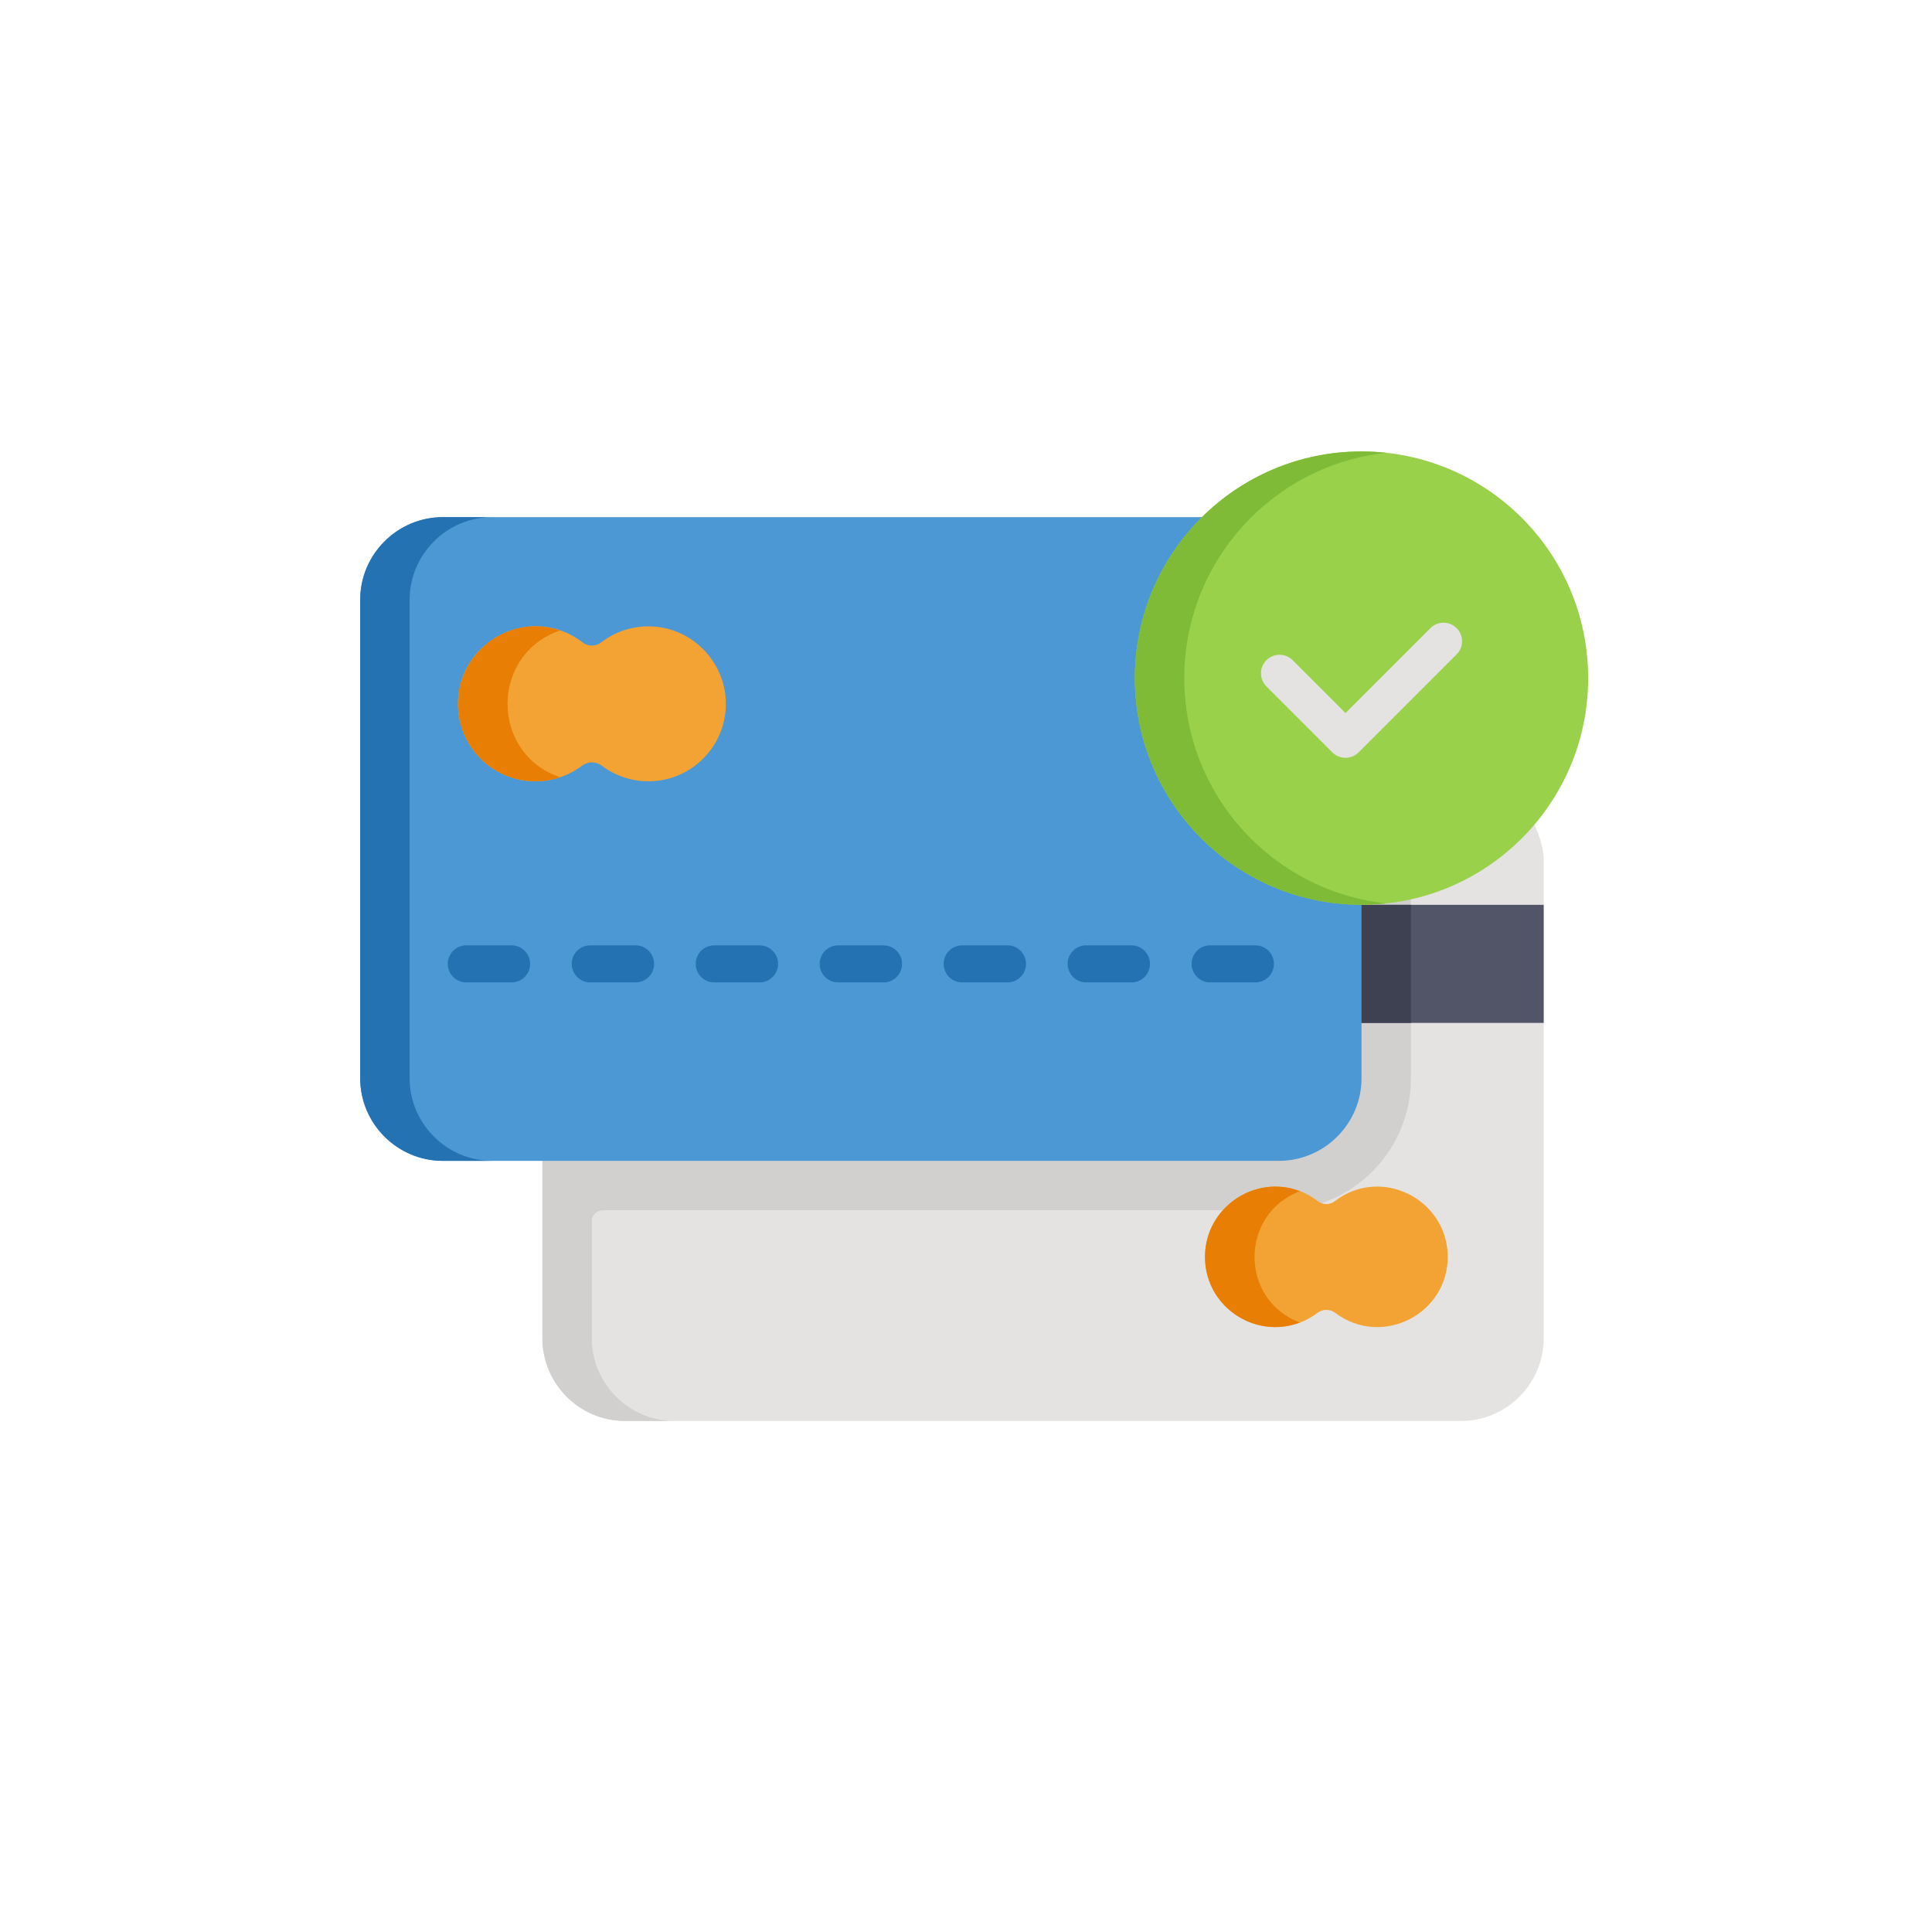 <?xml version="1.0" encoding="UTF-8"?>
<svg width="236px" height="236px" viewBox="0 0 236 236" version="1.1" xmlns="http://www.w3.org/2000/svg" xmlns:xlink="http://www.w3.org/1999/xlink">
    <!-- Generator: Sketch 51.3 (57544) - http://www.bohemiancoding.com/sketch -->
    <title>credit-card (2)</title>
    <desc>Created with Sketch.</desc>
    <defs></defs>
    <g id="final" stroke="none" stroke-width="1" fill="none" fill-rule="evenodd">
        <g id="sponsor_payment4" transform="translate(-841, -239)" fill-rule="nonzero">
            <g id="credit-card-(2)" transform="translate(841, 239)">
                <path d="M165.408,110.519 L165.408,130.806 C165.408,136.356 160.867,140.897 155.317,140.897 C152.028,140.897 73.027,140.897 66.254,140.897 L66.254,163.485 C66.254,169.035 70.795,173.577 76.346,173.577 L178.476,173.577 C184.026,173.577 188.567,169.035 188.567,163.485 L188.567,105.038 C188.567,103.451 187.893,101.645 187.233,100.306 C182.155,106.362 173.932,110.519 165.408,110.519 Z" id="Shape" fill="#E4E3E1"></path>
                <path d="M165.408,110.519 L165.408,130.806 C165.408,136.356 160.867,140.897 155.317,140.897 L72.29,140.897 C69.263,140.897 67.14,140.897 66.254,140.897 L66.254,163.485 C66.254,169.036 70.795,173.577 76.346,173.577 L82.382,173.577 C76.832,173.577 72.29,169.036 72.29,163.485 L72.29,149.167 C72.29,148.433 72.884,147.839 73.617,147.839 L156.223,147.839 C165.13,147.839 172.351,140.619 172.351,131.711 L172.351,109.611 C170.1,110.198 167.766,110.519 165.408,110.519 Z" id="Shape" fill="#D1D0CF"></path>
                <path d="M160.996,146.736 C161.594,147.197 162.442,147.197 163.04,146.736 C168.635,142.42 176.65,146.406 176.838,153.286 C177.035,160.479 168.816,164.673 163.118,160.379 C162.462,159.885 161.573,159.885 160.919,160.379 C155.235,164.661 147,160.497 147.198,153.286 C147.387,146.399 155.407,142.424 160.996,146.736 Z" id="Shape" fill="#F3A334"></path>
                <path d="M158.793,145.507 C153.219,143.399 147.356,147.521 147.197,153.286 C147.031,159.359 153.068,163.695 158.776,161.55 C151.398,158.764 151.403,148.312 158.793,145.507 Z" id="Shape" fill="#E87E04"></path>
                <polygon id="Shape" fill="#525468" points="165.408 110.528 188.567 110.528 188.567 124.951 165.408 124.951"></polygon>
                <polygon id="Shape" fill="#3E4151" points="165.408 110.528 172.351 110.528 172.351 124.951 165.408 124.951"></polygon>
                <path d="M139.534,82.832 C139.534,75.144 142.67,68.189 147.729,63.172 L54.091,63.172 C48.541,63.172 44,67.713 44,73.264 L44,131.711 C44,137.261 48.541,141.802 54.091,141.802 L156.223,141.802 C161.772,141.802 166.314,137.261 166.314,131.712 L166.314,109.612 C151.024,109.612 139.534,98.122 139.534,82.832 Z" id="Shape" fill="#4B98D4"></path>
                <path d="M50.037,131.711 L50.037,73.264 C50.037,67.713 54.578,63.172 60.128,63.172 L54.091,63.172 C48.541,63.172 44,67.713 44,73.264 L44,131.711 C44,137.261 48.541,141.802 54.091,141.802 L60.128,141.802 C54.578,141.802 50.037,137.261 50.037,131.711 Z" id="Shape" fill="#2472B2"></path>
                <path d="M71.176,78.476 C71.837,78.986 72.773,78.986 73.433,78.476 C75.146,77.155 77.324,76.406 79.68,76.523 C84.576,76.762 88.53,80.809 88.665,85.708 C88.812,91.057 84.52,95.439 79.204,95.439 C77.07,95.439 75.102,94.73 73.519,93.538 C72.796,92.993 71.814,92.993 71.09,93.538 C69.507,94.73 67.538,95.439 65.404,95.439 C60.088,95.439 55.797,91.057 55.944,85.708 C56.152,78.106 65.006,73.717 71.176,78.476 Z" id="Shape" fill="#F3A334"></path>
                <path d="M68.429,77.007 C62.298,74.938 56.115,79.516 55.944,85.708 C55.797,91.057 60.088,95.439 65.404,95.439 C66.46,95.439 67.475,95.264 68.424,94.944 C59.882,92.072 59.839,79.924 68.429,77.007 Z" id="Shape" fill="#E87E04"></path>
                <g id="Group" transform="translate(54.547, 115.352)" fill="#2472B2">
                    <path d="M98.807,4.652 L93.274,4.652 C92.024,4.652 91.01,3.638 91.01,2.388 C91.01,1.138 92.024,0.125 93.274,0.125 L98.807,0.125 C100.058,0.125 101.071,1.138 101.071,2.388 C101.071,3.638 100.058,4.652 98.807,4.652 Z" id="Shape"></path>
                    <path d="M83.664,4.652 L78.131,4.652 C76.88,4.652 75.867,3.638 75.867,2.388 C75.867,1.138 76.88,0.125 78.131,0.125 L83.664,0.125 C84.914,0.125 85.928,1.138 85.928,2.388 C85.928,3.638 84.914,4.652 83.664,4.652 Z" id="Shape"></path>
                    <path d="M68.52,4.652 L62.987,4.652 C61.737,4.652 60.723,3.638 60.723,2.388 C60.723,1.138 61.736,0.125 62.987,0.125 L68.52,0.125 C69.77,0.125 70.784,1.138 70.784,2.388 C70.784,3.638 69.771,4.652 68.52,4.652 Z" id="Shape"></path>
                    <path d="M53.376,4.652 L47.843,4.652 C46.593,4.652 45.58,3.638 45.58,2.388 C45.58,1.138 46.593,0.125 47.843,0.125 L53.376,0.125 C54.627,0.125 55.641,1.138 55.641,2.388 C55.641,3.638 54.627,4.652 53.376,4.652 Z" id="Shape"></path>
                    <path d="M38.234,4.652 L32.699,4.652 C31.45,4.652 30.436,3.638 30.436,2.388 C30.436,1.138 31.45,0.125 32.699,0.125 L38.234,0.125 C39.483,0.125 40.497,1.138 40.497,2.388 C40.497,3.638 39.483,4.652 38.234,4.652 Z" id="Shape"></path>
                    <path d="M23.09,4.652 L17.556,4.652 C16.307,4.652 15.293,3.638 15.293,2.388 C15.293,1.138 16.306,0.125 17.556,0.125 L23.09,0.125 C24.339,0.125 25.353,1.138 25.353,2.388 C25.353,3.638 24.339,4.652 23.09,4.652 Z" id="Shape"></path>
                    <path d="M7.946,4.652 L2.412,4.652 C1.163,4.652 0.149,3.638 0.149,2.388 C0.149,1.138 1.163,0.125 2.412,0.125 L7.946,0.125 C9.195,0.125 10.209,1.138 10.209,2.388 C10.209,3.638 9.196,4.652 7.946,4.652 Z" id="Shape"></path>
                </g>
                <path d="M194,82.832 C194,98.122 181.605,110.519 166.314,110.519 C151.024,110.519 138.628,98.122 138.628,82.832 C138.628,67.542 151.024,55.146 166.314,55.146 C181.605,55.146 194,67.542 194,82.832 Z" id="Shape" fill="#9AD14B"></path>
                <path d="M144.665,82.832 C144.665,68.561 155.462,56.815 169.332,55.311 C168.341,55.204 167.334,55.146 166.314,55.146 C151.024,55.146 138.628,67.542 138.628,82.832 C138.628,98.122 151.024,110.519 166.314,110.519 C167.334,110.519 168.341,110.462 169.332,110.354 C155.462,108.85 144.665,97.103 144.665,82.832 Z" id="Shape" fill="#7FBB37"></path>
                <path d="M162.754,91.905 L154.696,83.846 C153.812,82.962 153.812,81.529 154.696,80.645 C155.58,79.762 157.014,79.762 157.897,80.645 L164.355,87.103 L174.73,76.728 C175.614,75.843 177.048,75.843 177.931,76.728 C178.816,77.611 178.816,79.045 177.931,79.929 L165.956,91.905 C165.072,92.788 163.639,92.788 162.754,91.905 Z" id="Shape" fill="#E4E3E1"></path>
            </g>
        </g>
    </g>
</svg>